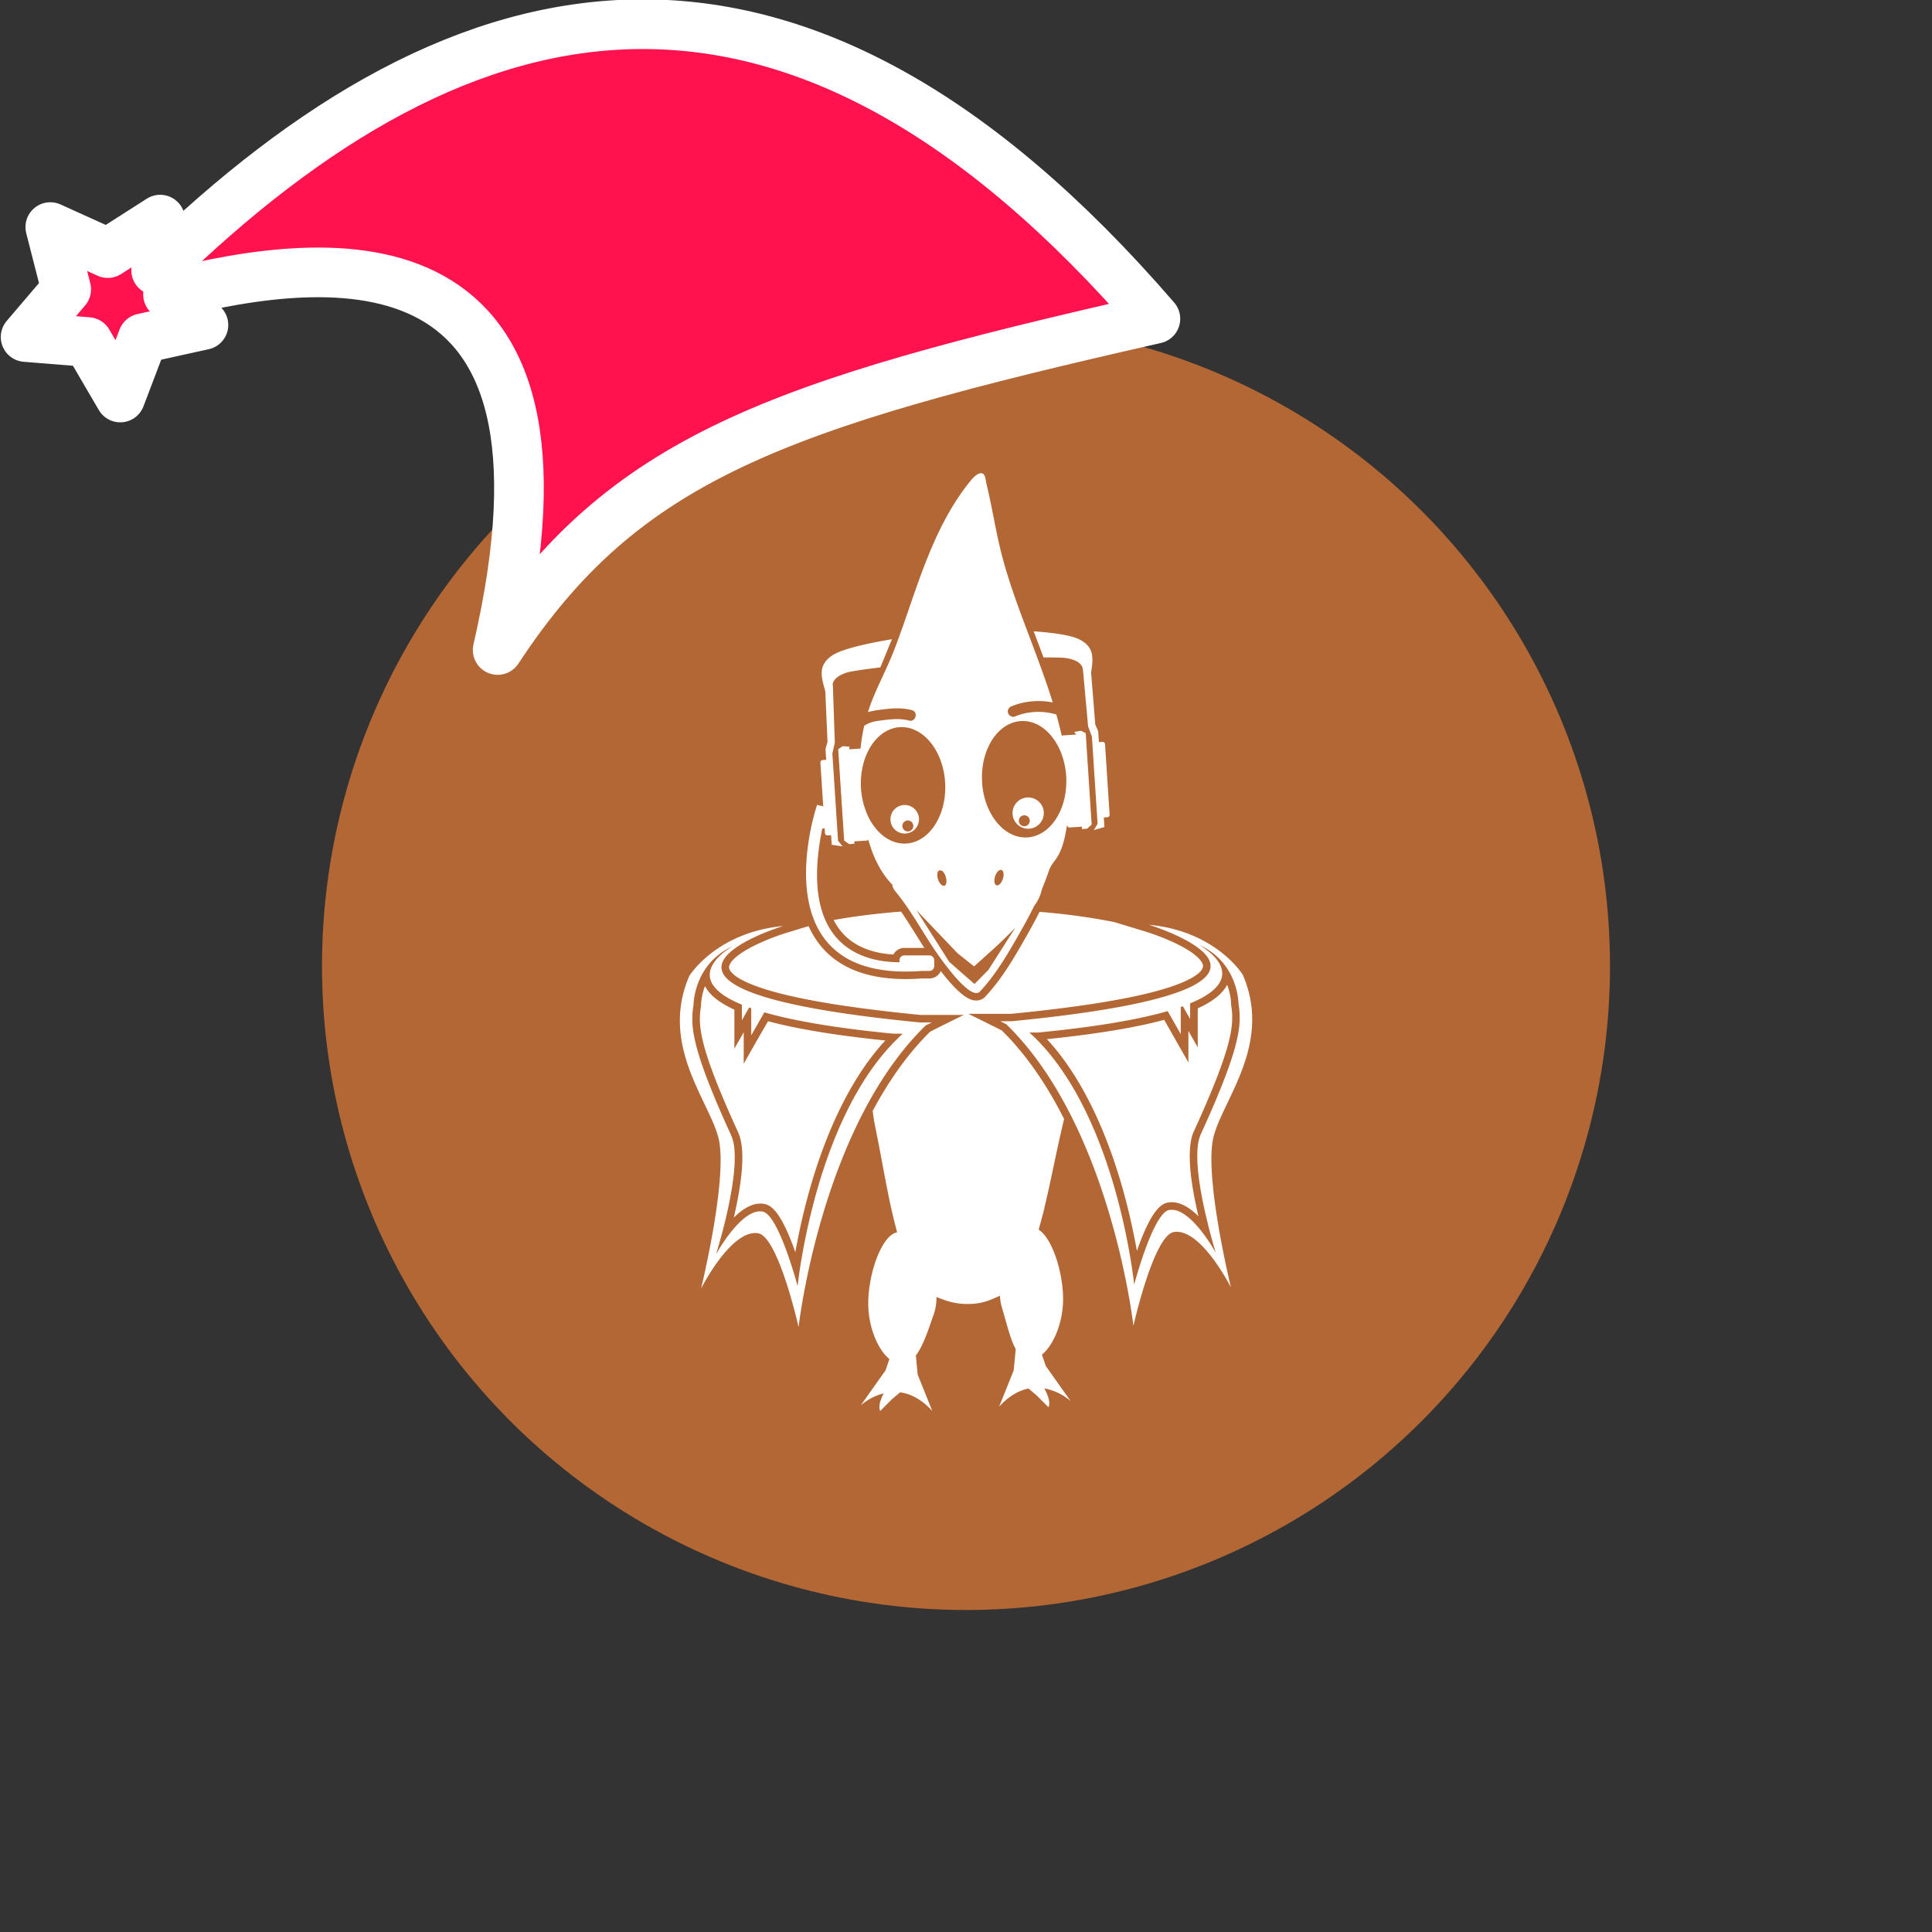 <svg xmlns="http://www.w3.org/2000/svg" viewBox="0 0 1536 1536">
   <rect x="0" y="0" width="1536" height="1536" fill="#333333" stroke="none"/>
   <g id="original" transform="translate(256,256)"><circle cx="512" cy="512" r="512" style="fill:#b26734"/>
   <path data-name="Pterodactyl logo (monochrome version by krisu)" d="M460.37 468.74c4.2 6.09 8.17 12.45 11.7 18.1 2.21 3.54 4.48 7.17 6.8 10.77H463a9.82 9.82 0 0 0-8.71 5.25c-13.06-.71-30.4-4.61-41.82-18.62a48.75 48.75 0 0 1-5.68-8.8c16.51-2.97 34.52-5.22 53.58-6.7Zm262.27 298.77s-24-47.54-45.39-44c-16.07 2.68-32.15 74.59-32.15 74.59S627.33 639.28 544 558.28l-4.77-2.37h9.18c273.55-26.6 108.94-76.7 108.94-76.7 53.5 5 74.67 39.72 74.67 39.72 23.82 54.79-15.92 99.51-23.21 128.88-7.81 31.19 13.83 119.7 13.83 119.7Zm-18-49.16q-.43-1.68-.86-3.45c-.58-2.35-1.16-4.8-1.73-7.31q-.43-1.89-.85-3.82c-1.11-5.15-2.16-10.51-3-15.84q-.32-2-.61-4t-.54-4q-.25-2-.45-3.91a113.81 113.81 0 0 1-.66-16.35q.07-1.66.22-3.23a33.78 33.78 0 0 1 2.52-10.74c3.87-8.47 7.29-16.17 10.3-23.2q1.13-2.63 2.18-5.14t2-4.9q1-2.39 1.89-4.66t1.75-4.43q1.68-4.32 3.1-8.22.71-2 1.36-3.81c1.95-5.56 3.49-10.48 4.68-14.89q.4-1.47.75-2.87t.65-2.72q.15-.66.29-1.31.28-1.3.51-2.53a67.61 67.61 0 0 0 .49-25.26s-.05-32.5-31.33-46.56c0 0 45.84 24.7-7.11 46.53v12.39l-5.8-10.12-1.65.58v21.57l-10.4-18.28c-22.33 6.44-55.2 12.37-102.75 17h-7.17l3.76 3.56c66.33 64.44 79.52 196.89 79.52 196.89s15.09-57.21 27.88-59.35c.29 0 .59-.08.88-.11h2.46l.43.06.37.06.44.09.36.08.44.12.36.1.46.14.35.11.48.18.33.12.51.22.29.12.65.31.15.07.8.42.2.11.61.34.28.17.52.32.31.21.48.32.33.23.46.32.34.25.45.33.35.27.44.34.35.28.44.36.34.29.43.37.35.31.42.38.34.32.42.39.34.33.41.4.34.33.41.41.33.34.41.43.33.34.41.43.32.35.41.44.32.35.4.45.31.36.4.46.3.35.4.47.29.35.4.48.28.34.4.49.27.34.4.5.25.32.41.54.23.29.44.58.19.25.49.65.13.17c.61.83 1.2 1.65 1.77 2.46l.07.1.48.69.14.2.4.58.18.26.35.51.18.27.32.48.19.28.3.46.18.28.29.45.17.27.28.43.17.27.26.41.17.26.25.4.15.24.24.39.15.24.22.36.15.24.2.33.14.23.2.33.12.2.18.31.12.2.17.28.11.18.16.27.09.15.14.25.09.15.13.22.07.12.11.19.07.12.1.17v.08l.12.21.08.15v.09s-2.8-9-6.09-21.91Zm-11.4-75.08c31.38-68.7 32-85 29.53-100.51v-.94a49.29 49.29 0 0 0-3.16-14.89c-3.53 7-11.36 13.31-23.37 18.76v31l-4.07-7.15-3.36-5.91v25l-4.07-7.15-7.07-12.42-8.1-14.24c-23.13 6.21-54.46 11.36-93.23 15.33 31.69 34.25 50.25 83.45 60.32 119.22 5.3 18.82 8.89 36.09 11.21 49.12q.75-2.14 1.5-4.16c10.58-28.71 18-33.4 23.34-34.29a17.51 17.51 0 0 1 2.87-.24c6.65 0 13.77 3.76 21.22 11.19-.63-2.72-1.23-5.39-1.77-8-6.2-28.78-6.78-48.9-1.84-59.71ZM378.9 799.09s-16.08-71.91-32.15-74.59c-21.43-3.57-45.39 44-45.39 44s21.64-88.54 13.87-119.7c-7.29-29.37-47-74.09-23.21-128.88 0 0 21.17-34.67 74.67-39.72 0 0-164.6 50.09 108.94 76.7h9.18l-4.81 2.34c-83.33 80.99-101.1 239.85-101.1 239.85Zm82.68-233.25h-7.17c-47.55-4.62-80.42-10.55-102.75-17l-10.4 18.28v-21.56l-1.65-.58-5.78 10.16v-12.39c-53-21.83-7.11-46.53-7.11-46.53-31.28 14.06-31.33 46.56-31.33 46.56a67.61 67.61 0 0 0 .49 25.26q.24 1.23.51 2.53.14.65.29 1.31.3 1.33.65 2.72t.75 2.87c1.2 4.41 2.74 9.33 4.68 14.89q.65 1.85 1.36 3.81 1.42 3.9 3.1 8.22.84 2.16 1.75 4.43t1.89 4.66q1 2.39 2 4.9t2.18 5.14c3 7 6.43 14.72 10.3 23.2a33.78 33.78 0 0 1 2.52 10.74q.15 1.57.22 3.23a113.81 113.81 0 0 1-.66 16.35q-.2 1.94-.45 3.91t-.54 4q-.29 2-.61 4c-.87 5.33-1.91 10.69-3 15.84q-.42 1.93-.85 3.82c-.57 2.51-1.15 5-1.73 7.31q-.43 1.76-.86 3.45c-3.28 12.92-6.23 22.16-6.23 22.16v-.09l.08-.15.12-.21V741l.1-.17.07-.12.11-.19.07-.12.13-.22.09-.15.14-.25.09-.15.16-.27.11-.18.17-.28.12-.2.18-.31.12-.2.2-.33.14-.23.2-.33.15-.24.22-.36.15-.24.24-.39.15-.24.25-.4.17-.26.26-.41.17-.27.28-.43.17-.27.29-.45.18-.28.3-.46.19-.28.32-.48.18-.27.35-.51.18-.26.4-.58.14-.2.48-.69.07-.1c.57-.81 1.16-1.63 1.77-2.46l.13-.17.48-.65.19-.25.44-.58.23-.29.41-.54.25-.32.4-.5.27-.34.4-.49.28-.34.4-.48.29-.35.4-.47.3-.35.4-.46.31-.36.4-.45.32-.35.41-.44.32-.35.41-.43.33-.34.41-.43.33-.34.41-.41.34-.33.41-.4.34-.33.42-.39.34-.32.42-.38.35-.31.43-.37.34-.29.44-.36.35-.28.44-.34.35-.27.45-.33.34-.25.46-.32.33-.23.48-.32.31-.21.52-.32.28-.17.61-.34.2-.11.8-.42.15-.07.65-.31.29-.12.51-.22.33-.12.48-.18.35-.11.46-.14.36-.1.44-.12.36-.08.44-.09.37-.06.43-.06h2.46c.29 0 .59.06.88.11 12.79 2.14 27.88 59.35 27.88 59.35s13.19-132.45 79.52-196.89Zm-115.15 4.23-7.07 12.42-4.07 7.15v-25l-3.36 5.91-4.07 7.15v-31c-12-5.45-19.84-11.74-23.37-18.76a49.26 49.26 0 0 0-3.16 14.9v.93c-2.51 15.52-1.86 31.81 29.53 100.51 4.94 10.81 4.37 30.93-1.71 59.79-.55 2.6-1.14 5.27-1.77 8 7.45-7.43 14.56-11.19 21.22-11.19a17.5 17.5 0 0 1 2.87.24c5.31.89 12.76 5.59 23.35 34.29q.74 2 1.5 4.16c2.32-13 5.91-30.3 11.21-49.12 10.07-35.78 28.63-85 60.32-119.22-38.77-4-70.11-9.12-93.23-15.33Zm78.18-155.8 8.73-.57a2.31 2.31 0 0 0 1.36-.56 2.31 2.31 0 0 1-1.36.56Zm10.24-106.69c5.44-16 14-31 20.07-46.92 6.3-16.31 11.71-32.93 17.52-49.38 10.7-30.25 23.07-60.55 43.44-85.36 1.44-1.75 4.64-5.28 7.57-5.67a3.4 3.4 0 0 1 1.89.26c2.19 1 2.4 6 2.9 8.06 1.43 5.81 2.68 11.67 3.88 17.53 2.39 11.74 4.52 23.54 7.36 35.18 6.6 27 17 52.89 26.7 78.9 5.16 13.76 10.33 27.91 14.79 42.31a57.24 57.24 0 0 0-32.59 2.94c-2.16.87-3.63 2.85-3 5.27.54 2 3.15 3.86 5.28 3a49.55 49.55 0 0 1 32.25-1.92 4.77 4.77 0 0 0 .87.16c1.47 5.2 2.84 10.42 4.06 15.67l.35 1.51.45-.3a.86.86 0 0 1 .42-.15l7.68-.5 3-.21-1.78-2 5.45-1 3.77 1.94 4.72 72.65-3.62 3.3-4.13.27v-1.89l-1.49.1-8.79.57a.87.87 0 0 1-.72-.4l-.85-1.29-.36 2.09c-.21 1.25-.43 2.5-.68 3.75-4 20.55-9.34 21-12.61 28.42l-.53 1.18c-1.66 5-3.53 9.89-5.56 14.73-.37 1.28-.78 2.74-1.24 4.41a32.79 32.79 0 0 1-5 9.24c-3.28 6.7-6.81 13.28-10.5 19.75-9.61 16.86-19.44 34.36-32.78 48.54-7.84 8.33-33.4-29.21-37.42-35.34-9.23-14-17.43-28.81-27.9-42-1.24-1.55-4.43-5-4.21-7.52l-.52-.55c-8.8-9.25-14.47-21.07-18.2-33.76l-.45-1.52-.49.42a.85.85 0 0 1-.51.21l-8.73.57-1.49.1.15 1.49v.42l-4.13.27-4-2.8-4.73-72.65 3.48-2.41 5.54.33-.06.32-.33 1.82 1.85-.12 7.25-.47.17-1.46a147.74 147.74 0 0 1 2.78-16.67 4.74 4.74 0 0 0 .7-.39c4.67-3.15 10.72-3.57 16.14-4.25 6.3-.77 12.61-1.14 18.78.5 5.33 1.42 7.62-6.85 2.28-8.27-7.31-1.95-14.76-1.63-22.2-.66a79.1 79.1 0 0 0-12.79 2.2c.31-.85.57-1.7.86-2.54Zm89.89 57.63c1.29 25.55 17.32 45.51 35.81 44.58 13.94-.7 25.29-13.08 29.49-30.08a62.77 62.77 0 0 0-2.42-37.16c-6.11-15.57-18.26-26-31.73-25.29-18.47.95-32.42 22.41-31.13 47.96Zm15.46 70.45c-1.71-.56-4 1.71-5.08 5.07s-.6 6.53 1.12 7.09 4-1.71 5.08-5.07.6-6.52-1.11-7.07ZM505.42 502s-12.95-13.55-32.88-34.45l26.12 41.13 8.9 7.85 11.18 9.77 11.1-11.22 21.31-33.46c-9.77 10.16-19.38 18.69-19.38 18.69l-13.32 12Zm-9.59-61.15a10.52 10.52 0 0 0-2.06-3.74q-.18-.2-.36-.37l-.34-.29h-.05l-.32-.22h-.08l-.29-.16h-.1l-.27-.1h-.84a1.59 1.59 0 0 0-.69.23l-.1.07-.21.17-.1.1-.19.22-.08.1a3.51 3.51 0 0 0-.39.84v.13c0 .12-.07.24-.1.37v.17c0 .13 0 .27-.06.41s0 .1 0 .16v.6a11.1 11.1 0 0 0 .58 3.58c1.1 3.36 3.37 5.62 5.08 5.07s2.07-4.01.97-7.36Zm-36.22-118.74c-12.71.64-23.28 11-28.22 25.7a62.07 62.07 0 0 0 3 45.68c6.52 13.24 17.67 21.77 29.9 21.16 18.49-.93 32.44-22.4 31.15-47.95s-17.34-45.52-35.83-44.59Zm15.19 193.95 1.78-.11h6.26a3.89 3.89 0 0 0 3.89-3.89v-4.61a3.89 3.89 0 0 0-3.89-3.89H463a3.89 3.89 0 0 0-3.89 3.89V509c-28.87 0-80.5-12.59-61.39-106.27l1.91-.12.25 3.8a1.89 1.89 0 0 0 2 1.76l2.86-.19.5 7.62 8.68 1.34-3.65-4.53-4.51-69.42 1.76-7.69.13-.08-.09-.69h.16l-1.58-45.88-.43.35.32-.29s-.88-6.56 12.25-10.28c3.23-.91 16-2.64 25.64-3.87l9.2-22.38c-15.61 2.63-38.94 7.29-47.18 12.73-12.76 8.43-8.43 18.39-5.79 28.85l1.75 40-1.61 5.78.56 8.55-2.86.19a1.89 1.89 0 0 0-1.76 2l2.3 35.37c-.82-1.52-2-1-2-1l-2.91-.76s-48.19 140.59 81.18 132.17Zm116.53-248.91c13.48 2 13.48 8.61 13.48 8.61l.13.09 4.13 45.56h.15v.69l.14.06 2.74 7.39 4.52 69.41-3 5 8.44-2.46-.49-7.59 2.85-.19a1.89 1.89 0 0 0 1.76-2l-3.65-56.13a1.89 1.89 0 0 0-2-1.76l-2.86.19-.56-8.57-2.35-5.52-3.28-41.11c1.32-10.28 3.55-20.17-9.65-26.61-7.28-3.55-22.88-5.37-36-6.3l7.8 20.79c7.67-.04 15.27.09 17.7.45ZM549 390.44a12.43 12.43 0 1 1 12.43 12.43A12.43 12.43 0 0 1 549 390.44Zm5 6.11a4.35 4.35 0 1 0 4.35-4.35 4.35 4.35 0 0 0-4.35 4.35ZM463.29 384a11.35 11.35 0 1 1-11.35 11.35A11.35 11.35 0 0 1 463.29 384Zm-1.88 16.66a4.35 4.35 0 1 0 4.35-4.35 4.35 4.35 0 0 0-4.35 4.38ZM680 494.62a185.6 185.6 0 0 0-24.39-9.71l-25.76-7.84a516 516 0 0 0-59.4-8.11c-2.84 5.69-6 11.5-9.5 17.72l-.75 1.32c-9.53 16.73-19.39 34-32.86 48.35a9.59 9.59 0 0 1-7.15 3.08c-4.24 0-10.82-2.09-24.25-18.37a140.24 140.24 0 0 1-4-5.06 9.86 9.86 0 0 1-9 5.91h-6.08l-1.58.1c-3.82.25-7.6.38-11.21.38-32.44 0-56.06-10-70.21-29.86a70.07 70.07 0 0 1-7-12.25l-18.37 5.59a185.84 185.84 0 0 0-24.31 9.68c-15.69 7.74-20.9 14.29-20.55 17.84.2 2 2.94 9.14 29.82 17.4 25.88 8 67.11 14.72 122.54 20.13h34.25l-8.36 4.08-14.41 7.17-3.93 2c-16.74 16.42-32.12 37.61-45.7 63 .44 4.07 1.09 8.22 1.93 12.35 2.08 10.11 3.95 20.09 5.76 29.74 3.21 17.13 6.26 33.35 10 47.86l.21.84 1.49 5.79c-12.18 2.12-22.95 32.63-22.95 56.54 0 18.8 7.6 36.67 16.82 44.2l-3.1 9.01-19.68 27.81a45.11 45.11 0 0 1 18.23-9.55c-2.18 4.26-4.52 10.28-2.76 14l9.53-9.51 6.25-5.29c8 1.05 16.8 5.14 25.62 14.8l-11.6-28.87-1.45-15.29c5.41-6.92 9.46-18.8 14.43-33.38a38.85 38.85 0 0 0 1.93-13l5.93 2.17a52.51 52.51 0 0 0 19 3.3 47.22 47.22 0 0 0 19.78-4l5.75-2.51a43.8 43.8 0 0 0 1.64 9.54c4.12 13.9 6.84 25.57 10.93 32.87l-1.6 16.87-11.6 28.89c8-8.76 16-12.94 23.37-14.43l6.35 5.37 9.53 9.51c1.91-4.05-1-10.77-3.3-15a44.69 44.69 0 0 1 20.92 10.11l-19.72-27.81-3.12-9.1c9.22-7.53 16.83-25.4 16.83-44.21 0-21.56-8.76-48.5-19.41-55.14l1.6-5.91 3-11.18-.15.05c2.64-10.79 5.05-22.21 7.56-34.1C584.36 658.48 587 646 590 633.6c-14.52-28.68-31.19-52.35-49.55-70.36l-3.93-2-14.41-7.17-8.28-4.07h34.25c55.43-5.4 96.66-12.17 122.54-20.12 26.88-8.26 29.62-15.41 29.82-17.4.35-3.59-4.84-10.13-20.44-17.86Z" style="fill:#fff"/>
</g><g id="hat" transform="rotate(-19.665,2554.589,-1846.277)"><path id="🎅" style="fill:rgb(255, 18, 77);stroke:#ffffff;stroke-width:39.477;stroke-linecap:square;stroke-linejoin:round;stroke-miterlimit:5;stroke-dasharray:none;stroke-opacity:1" d="M 1.389 -777.641 C -126.418 -822.856 -272.881 -794.175 -427.741 -723.171 L -411.151 -760.082 L -459.325 -749.028 L -495.42 -783.898 L -500.164 -732.99 L -543.311 -708.18 L -498.069 -687.773 L -488.639 -637.572 L -455.935 -675.866 L -406.96 -669.648 L -425.318 -701.976 C -290.885 -689.168 -86.609 -639.134 -273.64 -347.587 C -128.154 -457.468 0.386 -456.792 307.394 -419.568 C 228.265 -624.227 123.306 -734.509 1.389 -777.641 z "/></g></svg>
